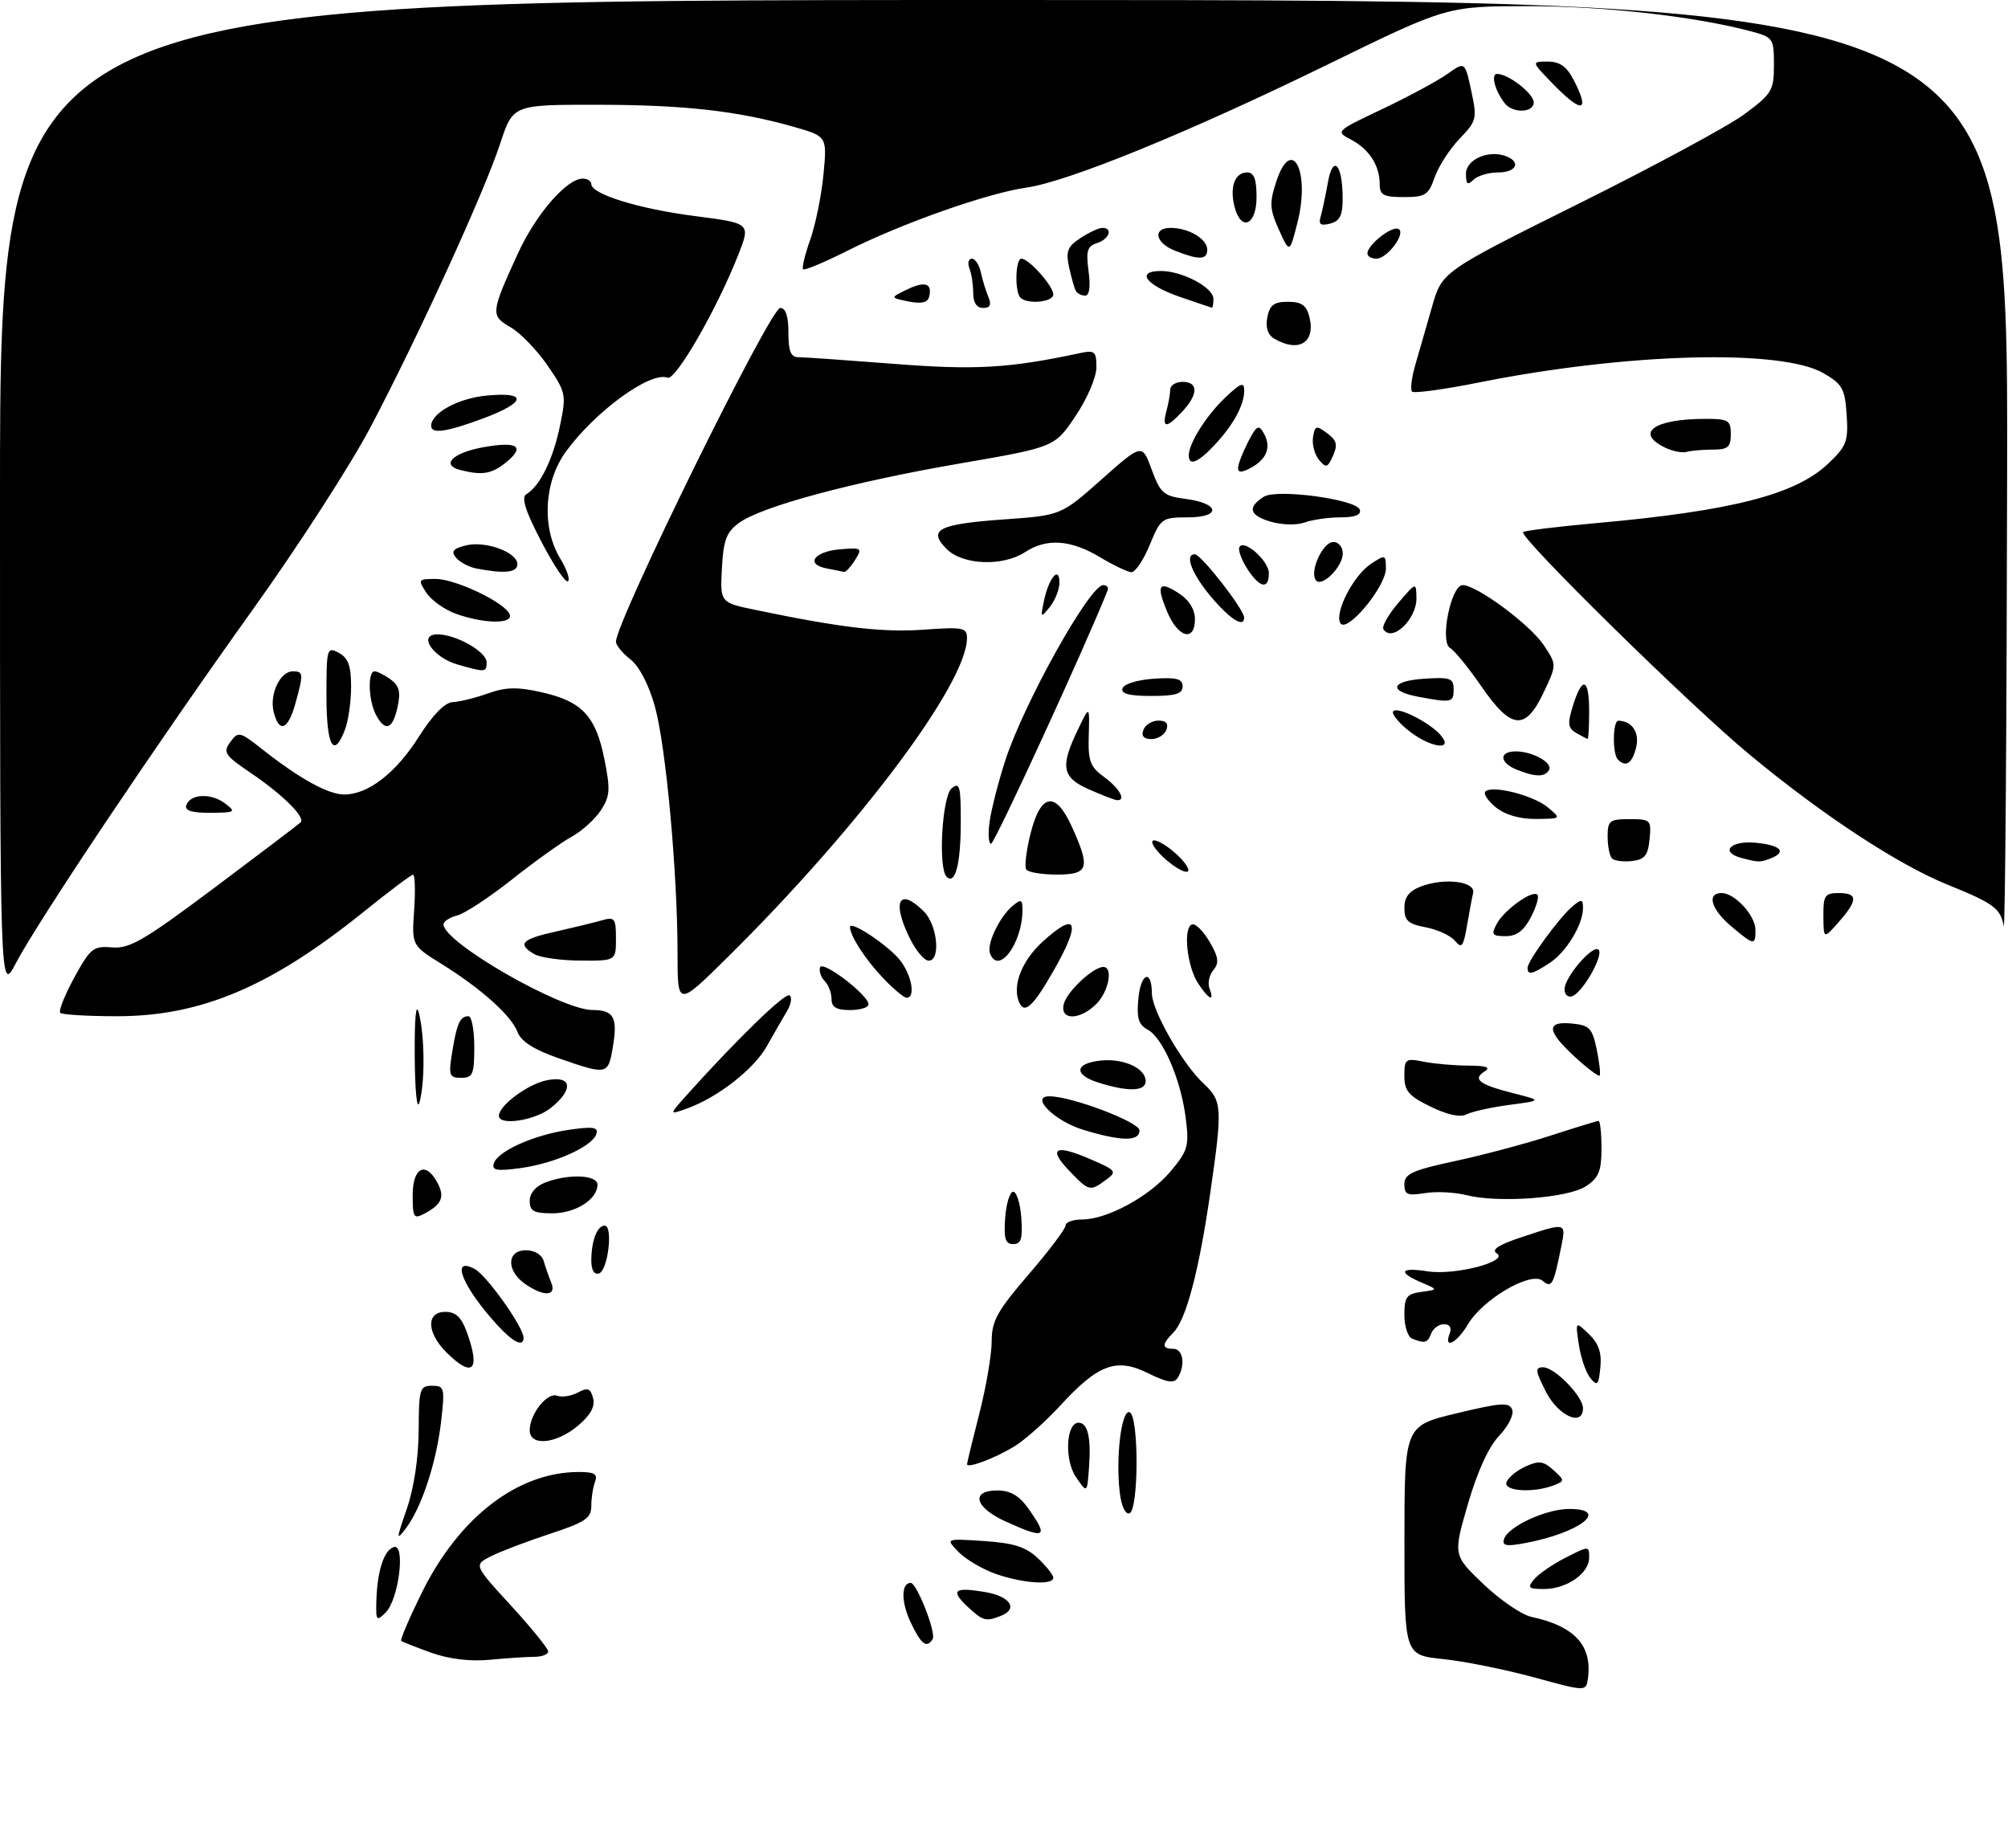 <?xml version="1.0" encoding="UTF-8" standalone="no"?>
<!DOCTYPE svg PUBLIC "-//W3C//DTD SVG 1.1//EN" "http://www.w3.org/Graphics/SVG/1.1/DTD/svg11.dtd" >
<svg xmlns="http://www.w3.org/2000/svg" xmlns:xlink="http://www.w3.org/1999/xlink" version="1.1" viewBox="0 0 326 300">
 <g >
 <path fill="currentColor"
d=" M 249.00 272.33 C 244.32 271.06 237.69 269.72 234.25 269.37 C 228.00 268.72 228.00 268.72 228.01 250.11 C 228.02 231.50 228.02 231.50 236.49 229.47 C 243.72 227.73 245.03 227.64 245.51 228.88 C 245.81 229.68 244.86 231.58 243.40 233.11 C 241.70 234.87 239.85 238.92 238.32 244.19 C 235.91 252.50 235.91 252.50 240.83 257.20 C 243.53 259.78 247.04 262.18 248.62 262.52 C 255.65 264.03 258.54 267.19 257.80 272.52 C 257.50 274.66 257.50 274.66 249.00 272.33 Z  M 70.00 268.34 C 67.53 267.45 65.34 266.59 65.14 266.42 C 64.94 266.25 66.46 262.70 68.51 258.54 C 74.56 246.31 84.08 239.00 93.97 239.00 C 96.52 239.00 97.08 239.34 96.61 240.58 C 96.27 241.45 96.00 243.22 96.00 244.50 C 96.00 246.50 95.02 247.16 89.25 249.05 C 85.54 250.27 81.24 251.91 79.71 252.68 C 76.91 254.10 76.91 254.10 82.96 260.69 C 86.28 264.32 89.00 267.67 89.00 268.14 C 89.00 268.62 87.99 269.00 86.75 269.01 C 85.51 269.01 82.25 269.23 79.50 269.49 C 76.32 269.79 72.86 269.37 70.00 268.34 Z  M 147.82 263.36 C 146.28 260.07 146.30 256.99 147.86 257.01 C 148.85 257.03 152.03 265.15 151.42 266.13 C 150.45 267.70 149.53 266.99 147.82 263.36 Z  M 61.10 259.96 C 61.24 255.09 62.32 251.73 63.92 251.19 C 65.88 250.54 64.75 259.68 62.61 261.82 C 61.13 263.30 61.01 263.15 61.10 259.96 Z  M 157.12 260.90 C 154.23 258.20 154.89 257.64 159.93 258.49 C 164.06 259.19 165.38 261.26 162.42 262.39 C 160.03 263.31 159.57 263.18 157.12 260.90 Z  M 249.06 256.43 C 249.78 255.56 252.08 253.98 254.18 252.91 C 257.97 250.97 258.00 250.97 258.00 252.92 C 258.00 255.47 254.34 258.00 250.66 258.00 C 248.13 258.00 247.92 257.80 249.06 256.43 Z  M 161.59 255.52 C 159.44 254.75 156.74 253.15 155.59 251.96 C 153.50 249.80 153.50 249.80 159.74 250.21 C 164.55 250.53 166.55 251.16 168.49 252.99 C 169.87 254.29 171.00 255.72 171.00 256.17 C 171.00 257.43 165.97 257.08 161.59 255.52 Z  M 244.18 249.89 C 244.82 247.86 251.00 245.00 254.75 245.00 C 261.49 245.00 256.49 248.88 247.62 250.54 C 244.55 251.12 243.83 250.98 244.18 249.89 Z  M 66.05 244.97 C 67.20 241.63 67.95 236.68 67.97 232.25 C 68.00 225.52 68.15 225.00 70.14 225.00 C 72.15 225.00 72.24 225.34 71.62 230.75 C 70.87 237.41 68.46 244.74 65.93 248.10 C 64.30 250.26 64.31 250.01 66.05 244.97 Z  M 163.25 247.03 C 158.25 244.76 157.52 242.00 161.93 242.00 C 164.03 242.00 165.45 242.83 166.93 244.90 C 170.31 249.66 169.75 249.98 163.25 247.03 Z  M 181.79 242.30 C 181.12 236.60 182.07 228.86 183.38 229.29 C 184.91 229.80 184.90 245.20 183.36 245.71 C 182.70 245.93 182.05 244.53 181.79 242.30 Z  M 174.66 239.79 C 172.78 237.01 173.08 231.00 175.11 231.00 C 176.59 231.00 177.15 233.37 176.81 238.14 C 176.50 242.50 176.50 242.50 174.66 239.79 Z  M 244.59 240.64 C 244.87 239.88 246.27 238.74 247.68 238.10 C 249.83 237.12 250.58 237.22 252.19 238.68 C 254.04 240.35 254.05 240.46 252.32 241.14 C 248.98 242.46 244.01 242.13 244.59 240.64 Z  M 157.00 237.73 C 157.00 237.50 157.90 233.80 159.00 229.50 C 160.10 225.20 161.00 219.93 161.00 217.79 C 161.00 214.47 161.89 212.86 167.00 206.92 C 170.30 203.09 173.00 199.51 173.00 198.97 C 173.00 198.44 174.21 198.00 175.68 198.00 C 179.76 198.00 186.64 194.25 190.07 190.16 C 192.87 186.81 193.08 186.07 192.50 181.50 C 191.71 175.27 188.79 168.49 186.31 167.17 C 184.83 166.37 184.51 165.30 184.82 162.09 C 185.22 157.94 186.99 157.31 187.01 161.31 C 187.02 164.10 191.99 172.76 195.39 175.92 C 198.44 178.76 198.50 179.79 196.46 193.87 C 194.64 206.44 192.55 214.31 190.49 216.37 C 188.60 218.26 188.60 219.00 190.50 219.00 C 192.09 219.00 192.49 221.69 191.19 223.73 C 190.60 224.66 189.45 224.47 186.37 222.95 C 181.24 220.41 178.28 221.51 172.11 228.24 C 169.71 230.85 166.35 233.84 164.63 234.88 C 161.44 236.81 157.00 238.47 157.00 237.73 Z  M 86.00 232.22 C 86.00 229.59 88.85 226.00 90.45 226.62 C 91.22 226.91 92.73 226.68 93.81 226.10 C 95.43 225.24 95.87 225.40 96.29 227.02 C 96.65 228.37 95.87 229.77 93.83 231.49 C 90.29 234.47 86.00 234.87 86.00 232.22 Z  M 251.00 226.00 C 249.25 222.57 249.18 222.00 250.53 222.00 C 252.40 222.00 257.00 226.72 257.00 228.65 C 257.00 231.69 253.01 229.93 251.00 226.00 Z  M 258.20 223.76 C 257.49 222.89 256.64 220.45 256.33 218.34 C 255.75 214.50 255.75 214.50 257.95 216.60 C 259.54 218.12 260.06 219.62 259.82 222.02 C 259.54 224.90 259.33 225.13 258.20 223.76 Z  M 72.45 219.55 C 69.25 216.34 69.17 213.00 72.30 213.00 C 74.00 213.00 74.91 213.87 75.80 216.32 C 78.05 222.54 76.73 223.82 72.45 219.55 Z  M 80.84 215.25 C 75.12 209.04 73.00 203.86 77.07 206.04 C 79.03 207.09 85.00 215.49 85.00 217.20 C 85.00 218.75 83.35 217.98 80.84 215.25 Z  M 229.25 217.34 C 228.56 217.06 228.00 215.33 228.00 213.48 C 228.00 210.59 228.37 210.08 230.75 209.76 C 233.50 209.39 233.50 209.39 230.75 208.22 C 226.87 206.57 227.34 205.72 231.75 206.42 C 236.17 207.12 245.10 204.80 242.99 203.49 C 242.06 202.92 243.32 202.10 247.07 200.86 C 254.23 198.48 254.26 198.49 253.50 202.25 C 252.20 208.72 251.94 209.20 250.44 207.95 C 248.54 206.37 240.75 210.93 238.33 215.01 C 236.52 218.08 234.33 219.18 235.36 216.50 C 235.72 215.58 235.36 215.00 234.44 215.00 C 233.61 215.00 232.68 215.68 232.36 216.50 C 231.76 218.06 231.33 218.18 229.25 217.34 Z  M 85.22 208.44 C 82.17 206.30 82.27 203.00 85.38 203.00 C 86.79 203.00 87.97 203.71 88.27 204.75 C 88.55 205.71 89.10 207.29 89.49 208.25 C 90.41 210.48 88.27 210.58 85.22 208.44 Z  M 96.00 204.67 C 96.00 201.47 96.95 199.00 98.17 199.00 C 99.57 199.00 98.71 206.28 97.25 206.76 C 96.47 207.01 96.00 206.22 96.00 204.67 Z  M 163.19 197.75 C 163.36 195.41 163.95 193.50 164.50 193.50 C 165.05 193.50 165.64 195.41 165.81 197.75 C 166.05 201.12 165.78 202.00 164.50 202.00 C 163.22 202.00 162.95 201.12 163.19 197.75 Z  M 67.00 194.04 C 67.00 189.54 69.12 188.48 71.01 192.02 C 72.24 194.32 71.74 195.54 68.94 197.03 C 67.17 197.98 67.00 197.72 67.00 194.04 Z  M 86.00 194.98 C 86.00 193.72 86.98 192.58 88.57 191.98 C 92.33 190.55 97.00 190.75 97.00 192.35 C 97.00 194.74 93.44 197.00 89.67 197.00 C 86.65 197.00 86.00 196.64 86.00 194.98 Z  M 238.08 194.05 C 236.19 193.57 233.16 193.42 231.33 193.72 C 228.49 194.18 228.00 193.97 228.00 192.28 C 228.00 190.60 229.28 190.01 236.25 188.51 C 240.79 187.54 247.78 185.67 251.78 184.37 C 255.79 183.07 259.27 182.00 259.53 182.00 C 259.79 182.00 260.00 184.01 260.00 186.48 C 260.00 190.16 259.55 191.25 257.47 192.61 C 254.54 194.53 243.28 195.36 238.08 194.05 Z  M 173.61 190.11 C 170.07 186.42 171.29 185.73 177.00 188.20 C 181.26 190.04 181.39 190.22 179.56 191.57 C 176.96 193.48 176.80 193.44 173.61 190.11 Z  M 80.17 188.90 C 80.80 186.90 86.69 184.26 92.38 183.44 C 96.29 182.87 97.17 183.01 96.82 184.12 C 96.19 186.14 90.09 188.89 84.55 189.65 C 80.67 190.18 79.82 190.04 80.17 188.90 Z  M 175.77 183.41 C 171.18 181.99 167.18 178.00 170.36 178.00 C 173.96 178.00 185.00 182.18 185.00 183.54 C 185.00 185.37 182.00 185.32 175.77 183.41 Z  M 81.00 181.17 C 81.00 179.49 85.70 176.01 88.80 175.39 C 92.89 174.57 93.18 176.92 89.37 179.93 C 86.79 181.95 81.00 182.82 81.00 181.17 Z  M 232.25 179.68 C 228.69 177.94 228.00 177.13 228.00 174.68 C 228.00 171.93 228.19 171.79 231.12 172.38 C 232.84 172.72 236.11 173.01 238.38 173.02 C 241.31 173.03 242.08 173.30 241.03 173.96 C 239.02 175.23 240.14 176.09 245.68 177.50 C 250.38 178.69 250.38 178.69 245.02 179.40 C 242.07 179.79 238.94 180.49 238.08 180.94 C 237.07 181.46 234.96 181.01 232.25 179.68 Z  M 67.33 171.50 C 67.29 165.19 67.54 162.61 68.01 164.50 C 68.97 168.31 69.01 175.75 68.10 179.00 C 67.70 180.41 67.37 177.15 67.33 171.50 Z  M 111.52 177.77 C 119.69 168.68 127.44 161.15 128.18 161.61 C 128.63 161.89 128.44 163.06 127.75 164.21 C 127.06 165.35 125.60 167.90 124.50 169.86 C 122.40 173.60 116.53 178.19 111.54 179.98 C 108.59 181.04 108.59 181.04 111.52 177.77 Z  M 178.22 175.74 C 174.23 174.46 174.52 172.61 178.78 172.19 C 182.46 171.83 186.00 173.46 186.00 175.54 C 186.00 177.23 183.08 177.30 178.22 175.74 Z  M 73.41 170.85 C 74.15 166.18 74.69 165.00 76.06 165.00 C 76.58 165.00 77.00 167.25 77.00 170.00 C 77.00 174.43 76.76 175.00 74.87 175.00 C 72.94 175.00 72.80 174.62 73.41 170.85 Z  M 255.68 171.60 C 251.10 167.40 250.96 165.77 255.21 166.19 C 258.06 166.46 258.51 166.94 259.23 170.40 C 259.67 172.55 259.88 174.45 259.70 174.64 C 259.51 174.82 257.70 173.46 255.68 171.60 Z  M 90.69 171.82 C 86.72 170.44 84.60 169.09 84.03 167.58 C 83.01 164.89 78.12 160.51 71.67 156.50 C 66.84 153.50 66.84 153.50 67.24 147.75 C 67.45 144.59 67.37 142.01 67.06 142.02 C 66.75 142.03 63.12 144.75 59.00 148.08 C 43.94 160.21 32.62 165.00 19.01 165.00 C 14.24 165.00 10.09 164.75 9.78 164.45 C 9.48 164.15 10.51 161.57 12.06 158.72 C 14.68 153.94 15.15 153.56 18.20 153.83 C 21.04 154.07 23.43 152.67 34.91 144.07 C 42.28 138.54 48.54 133.80 48.81 133.52 C 49.62 132.71 45.89 129.01 40.77 125.54 C 36.48 122.64 36.16 122.16 37.39 120.48 C 38.68 118.71 38.92 118.77 42.62 121.69 C 48.65 126.44 53.28 128.99 55.88 129.00 C 59.76 129.00 64.27 125.52 68.00 119.62 C 70.25 116.07 72.22 114.06 73.50 114.00 C 74.60 113.95 77.17 113.32 79.21 112.59 C 82.12 111.55 83.99 111.51 87.94 112.40 C 94.48 113.87 96.72 116.25 98.12 123.24 C 99.12 128.21 99.04 129.29 97.55 131.57 C 96.60 133.01 94.47 134.94 92.82 135.85 C 91.16 136.76 86.81 139.87 83.15 142.77 C 79.49 145.67 75.49 148.31 74.25 148.63 C 73.01 148.95 72.00 149.60 72.00 150.08 C 72.00 153.01 91.06 163.97 96.19 163.99 C 99.67 164.00 100.31 165.18 99.49 170.04 C 98.73 174.54 98.59 174.57 90.69 171.82 Z  M 172.72 162.98 C 173.24 160.96 177.49 157.00 179.13 157.00 C 180.76 157.00 180.00 161.00 178.00 163.00 C 175.29 165.71 172.00 165.70 172.72 162.98 Z  M 135.00 162.20 C 135.00 161.21 134.50 159.90 133.89 159.29 C 133.28 158.68 132.94 157.68 133.14 157.07 C 133.54 155.87 141.00 161.56 141.00 163.07 C 141.00 163.58 139.65 164.00 138.00 164.00 C 135.78 164.00 135.00 163.53 135.00 162.20 Z  M 165.39 162.56 C 164.36 159.89 165.95 155.93 169.27 152.90 C 174.89 147.77 175.59 149.69 171.01 157.68 C 167.62 163.60 166.24 164.79 165.39 162.56 Z  M 110.00 154.87 C 110.00 141.73 108.12 121.16 106.32 114.71 C 105.35 111.19 103.79 108.19 102.36 107.07 C 101.06 106.05 100.00 104.76 100.00 104.20 C 100.00 100.90 125.04 50.00 126.67 50.00 C 127.56 50.00 128.00 51.33 128.00 54.00 C 128.00 57.09 128.38 58.00 129.69 58.00 C 130.62 58.00 137.58 58.49 145.16 59.08 C 158.30 60.11 163.77 59.80 175.25 57.35 C 177.75 56.82 178.00 57.03 178.00 59.65 C 178.00 61.26 176.51 64.74 174.61 67.56 C 171.22 72.60 171.22 72.60 155.86 75.25 C 138.43 78.25 123.68 82.21 120.00 84.89 C 117.93 86.39 117.45 87.67 117.20 92.27 C 116.91 97.84 116.91 97.84 122.70 99.04 C 136.54 101.92 143.29 102.71 149.92 102.24 C 156.37 101.78 157.00 101.90 156.99 103.62 C 156.95 111.02 139.42 134.38 118.07 155.48 C 110.00 163.45 110.00 163.45 110.00 154.87 Z  M 143.32 158.75 C 140.44 155.71 138.00 151.93 138.00 150.51 C 138.00 149.37 144.18 153.47 146.10 155.88 C 148.02 158.29 148.68 162.00 147.20 162.00 C 146.75 162.00 145.01 160.54 143.32 158.75 Z  M 194.51 159.66 C 192.71 156.91 192.05 150.68 193.50 150.10 C 194.05 149.88 195.33 151.13 196.35 152.87 C 197.84 155.40 197.96 156.34 196.99 157.51 C 196.32 158.31 196.04 159.66 196.36 160.49 C 197.23 162.75 196.25 162.31 194.51 159.66 Z  M 254.00 160.64 C 254.00 158.65 258.62 153.29 259.53 154.20 C 260.41 155.08 256.93 161.19 255.24 161.75 C 254.56 161.98 254.00 161.48 254.00 160.64 Z  M -0.00 80.65 C 0.00 0.00 0.00 0.00 163.00 0.00 C 326.00 0.00 326.00 0.00 325.86 76.25 C 325.79 118.19 325.54 151.52 325.30 150.32 C 324.75 147.46 323.68 146.68 316.28 143.68 C 308.16 140.40 295.84 132.31 284.00 122.48 C 274.25 114.40 246.52 87.14 247.28 86.39 C 247.51 86.16 252.83 85.51 259.10 84.94 C 281.08 82.97 291.46 80.32 296.74 75.34 C 299.79 72.46 300.09 71.69 299.81 67.38 C 299.53 63.13 299.12 62.38 296.08 60.61 C 289.24 56.62 264.20 57.29 240.16 62.09 C 234.48 63.23 229.57 63.90 229.25 63.59 C 228.94 63.27 229.17 61.32 229.77 59.26 C 230.37 57.19 231.59 52.94 232.49 49.81 C 234.11 44.11 234.11 44.11 256.30 33.07 C 268.51 27.00 280.64 20.45 283.25 18.51 C 287.68 15.22 288.00 14.68 288.00 10.53 C 288.00 6.23 287.87 6.04 284.25 5.08 C 275.25 2.67 260.52 1.01 248.22 1.00 C 234.94 1.00 234.94 1.00 215.72 10.39 C 193.05 21.48 173.44 29.49 166.59 30.47 C 160.29 31.37 146.43 36.26 137.65 40.68 C 133.88 42.58 130.61 43.94 130.39 43.72 C 130.16 43.50 130.68 41.33 131.54 38.91 C 132.40 36.48 133.37 31.72 133.69 28.32 C 134.28 22.14 134.28 22.14 128.89 20.60 C 119.73 17.99 111.04 17.02 96.89 17.01 C 83.28 17.00 83.28 17.00 81.20 23.33 C 78.61 31.24 67.74 54.99 60.08 69.50 C 56.88 75.55 48.31 88.83 41.02 99.00 C 25.45 120.74 6.22 149.45 2.57 156.40 C 0.00 161.30 -0.00 161.30 -0.00 80.65 Z  M 248.00 157.15 C 248.00 156.01 253.24 148.85 255.33 147.13 C 256.77 145.94 257.00 145.98 257.00 147.43 C 257.00 150.12 254.30 154.57 251.59 156.35 C 248.75 158.21 248.00 158.38 248.00 157.15 Z  M 86.75 154.92 C 83.93 153.27 84.68 152.48 90.25 151.25 C 93.14 150.60 96.51 149.78 97.75 149.42 C 99.79 148.83 100.00 149.11 100.00 152.38 C 100.00 156.00 100.00 156.00 94.25 155.97 C 91.09 155.95 87.71 155.48 86.75 154.92 Z  M 147.75 152.43 C 144.73 146.37 145.95 143.95 150.00 148.00 C 152.21 150.21 152.76 156.01 150.75 155.98 C 150.06 155.96 148.71 154.37 147.75 152.43 Z  M 160.72 154.75 C 160.18 153.22 162.30 148.83 164.43 147.05 C 165.77 145.95 166.00 146.05 166.00 147.73 C 166.00 153.19 162.04 158.46 160.72 154.75 Z  M 236.21 152.75 C 235.50 151.90 233.37 150.92 231.46 150.56 C 228.62 150.03 228.00 149.47 228.00 147.43 C 228.00 145.66 228.77 144.66 230.69 143.93 C 234.53 142.47 239.59 143.11 239.16 145.00 C 238.97 145.82 238.52 148.25 238.15 150.39 C 237.58 153.72 237.30 154.06 236.21 152.75 Z  M 281.08 150.41 C 277.80 147.65 277.03 145.00 279.50 145.00 C 281.65 145.00 285.00 148.65 285.00 151.00 C 285.00 153.56 284.78 153.52 281.08 150.41 Z  M 243.00 150.00 C 244.22 147.72 248.79 144.45 249.60 145.27 C 249.90 145.57 249.43 147.21 248.55 148.91 C 247.40 151.12 246.23 152.00 244.44 152.00 C 242.24 152.00 242.06 151.75 243.00 150.00 Z  M 296.03 148.75 C 296.00 145.41 296.27 145.00 298.50 145.00 C 301.65 145.00 301.65 146.14 298.53 149.69 C 296.06 152.50 296.06 152.50 296.03 148.75 Z  M 153.68 142.35 C 152.28 140.95 152.95 129.29 154.50 128.00 C 155.81 126.91 156.00 127.63 155.98 133.63 C 155.97 140.31 155.07 143.73 153.68 142.35 Z  M 166.60 141.16 C 166.31 140.70 166.62 138.11 167.29 135.42 C 168.93 128.80 171.35 128.35 173.99 134.17 C 177.08 140.97 176.76 142.00 171.56 142.00 C 169.12 142.00 166.88 141.62 166.60 141.16 Z  M 189.37 139.64 C 187.79 138.28 186.79 136.88 187.13 136.53 C 187.48 136.18 189.06 137.01 190.63 138.36 C 192.21 139.72 193.21 141.12 192.87 141.47 C 192.52 141.82 190.94 140.99 189.37 139.64 Z  M 261.71 139.38 C 261.32 138.99 261.00 137.39 261.00 135.83 C 261.00 133.25 261.32 133.00 264.56 133.00 C 267.98 133.00 268.11 133.13 267.81 136.25 C 267.56 138.88 267.02 139.56 264.96 139.80 C 263.57 139.96 262.10 139.77 261.71 139.38 Z  M 282.75 139.31 C 279.16 138.37 280.92 136.44 285.00 136.83 C 289.13 137.22 290.18 138.33 287.42 139.39 C 285.74 140.04 285.51 140.03 282.75 139.31 Z  M 160.69 133.25 C 161.00 131.19 162.13 126.80 163.20 123.50 C 166.23 114.16 176.92 95.00 179.10 95.00 C 179.68 95.00 180.02 95.38 179.83 95.84 C 176.17 105.05 161.47 137.00 160.90 137.00 C 160.48 137.00 160.38 135.31 160.69 133.25 Z  M 242.86 131.09 C 241.56 130.03 240.79 128.88 241.15 128.52 C 242.24 127.43 248.93 129.12 251.28 131.08 C 253.50 132.93 253.50 132.93 249.36 132.97 C 246.73 132.99 244.36 132.30 242.86 131.09 Z  M 30.24 130.75 C 30.86 128.89 34.24 128.72 36.51 130.43 C 38.38 131.85 38.24 131.94 34.17 131.97 C 31.14 131.99 29.96 131.62 30.24 130.75 Z  M 176.76 128.15 C 172.42 126.24 172.10 124.48 174.98 118.50 C 176.90 114.50 176.90 114.50 176.76 119.37 C 176.63 123.59 176.97 124.50 179.31 126.20 C 181.83 128.05 182.92 130.12 181.25 129.90 C 180.84 129.85 178.81 129.06 176.76 128.15 Z  M 246.25 124.97 C 243.43 123.84 243.32 122.00 246.07 122.00 C 248.86 122.00 252.19 123.88 251.47 125.05 C 250.76 126.20 249.25 126.17 246.25 124.97 Z  M 262.67 123.33 C 261.75 122.42 261.82 117.00 262.75 117.02 C 264.98 117.06 266.23 118.96 265.62 121.39 C 264.97 123.97 263.96 124.63 262.67 123.33 Z  M 53.00 112.96 C 53.00 105.24 53.08 104.97 55.00 106.00 C 56.53 106.82 57.00 108.09 57.00 111.47 C 57.00 113.89 56.56 117.02 56.02 118.43 C 54.18 123.30 53.00 121.17 53.00 112.96 Z  M 228.54 118.51 C 226.91 117.18 225.86 115.81 226.20 115.47 C 226.98 114.69 232.23 117.37 233.95 119.43 C 236.11 122.04 232.00 121.34 228.54 118.51 Z  M 185.64 118.50 C 185.95 117.67 187.05 117.00 188.08 117.00 C 189.32 117.00 189.75 117.50 189.36 118.50 C 189.05 119.33 187.95 120.00 186.92 120.00 C 185.68 120.00 185.25 119.50 185.64 118.50 Z  M 255.89 119.00 C 254.54 118.21 254.46 117.49 255.38 114.53 C 256.90 109.69 258.00 110.10 258.00 115.50 C 258.00 117.97 257.89 119.99 257.75 119.97 C 257.61 119.95 256.78 119.52 255.89 119.00 Z  M 44.43 115.59 C 43.72 112.73 45.47 109.00 47.54 109.00 C 49.27 109.00 49.30 109.37 47.95 114.25 C 46.76 118.54 45.31 119.09 44.43 115.59 Z  M 61.04 116.07 C 59.81 113.77 59.66 109.00 60.81 109.00 C 61.25 109.00 62.43 109.60 63.43 110.32 C 64.83 111.35 65.08 112.37 64.54 114.82 C 63.74 118.45 62.54 118.87 61.04 116.07 Z  M 240.52 111.47 C 238.43 108.43 236.13 105.62 235.43 105.22 C 233.71 104.26 235.56 95.00 237.47 95.00 C 239.74 95.00 248.36 101.37 250.60 104.71 C 252.75 107.92 252.75 107.92 250.62 112.41 C 247.65 118.71 245.36 118.49 240.52 111.47 Z  M 230.21 113.12 C 225.28 112.19 225.86 110.54 231.25 110.20 C 235.47 109.92 236.00 110.12 236.00 111.95 C 236.00 114.08 235.67 114.14 230.21 113.12 Z  M 182.24 111.75 C 182.47 111.05 184.72 110.37 187.33 110.20 C 191.02 109.95 192.00 110.22 192.00 111.45 C 192.00 112.65 190.85 113.00 186.92 113.00 C 183.30 113.00 181.95 112.64 182.24 111.75 Z  M 74.27 107.89 C 70.27 106.73 67.78 103.00 71.01 103.00 C 74.04 103.00 79.00 105.81 79.00 107.53 C 79.00 109.18 78.80 109.19 74.27 107.89 Z  M 189.50 99.35 C 187.65 94.92 188.13 94.20 191.47 96.39 C 193.05 97.42 194.00 98.98 194.00 100.52 C 194.00 104.28 191.26 103.56 189.50 99.35 Z  M 224.60 102.16 C 224.32 101.70 225.40 99.79 227.00 97.91 C 229.92 94.50 229.92 94.50 229.96 97.10 C 230.01 100.56 225.97 104.38 224.60 102.16 Z  M 217.62 101.19 C 216.59 99.52 219.73 93.41 222.59 91.54 C 224.90 90.02 225.00 90.05 225.00 92.31 C 225.00 95.25 218.66 102.88 217.62 101.19 Z  M 74.11 99.69 C 72.24 99.04 70.05 97.49 69.23 96.25 C 67.82 94.09 67.87 94.00 70.72 94.00 C 74.01 94.00 82.14 97.91 82.76 99.79 C 83.28 101.34 78.64 101.29 74.11 99.69 Z  M 197.81 98.25 C 193.89 94.05 192.02 90.00 193.99 90.00 C 195.00 90.00 201.93 98.89 201.98 100.25 C 202.03 101.76 200.31 100.93 197.81 98.25 Z  M 169.50 97.50 C 170.30 93.77 172.00 91.80 172.00 94.61 C 172.00 95.71 171.29 97.49 170.43 98.56 C 168.94 100.40 168.90 100.35 169.50 97.50 Z  M 87.86 87.89 C 85.25 82.86 84.59 80.75 85.47 80.23 C 87.66 78.92 89.78 74.60 90.90 69.19 C 91.97 64.04 91.90 63.72 88.87 59.31 C 87.15 56.81 84.45 54.02 82.88 53.13 C 79.62 51.26 79.66 50.80 84.08 41.16 C 86.99 34.79 92.01 29.00 94.61 29.00 C 95.37 29.00 96.00 29.40 96.00 29.89 C 96.00 31.53 103.79 33.93 112.88 35.09 C 121.87 36.25 121.87 36.25 119.86 41.37 C 116.44 50.09 109.70 61.82 108.39 61.32 C 105.60 60.25 96.62 66.79 91.85 73.36 C 88.30 78.27 87.92 85.71 90.97 90.71 C 92.04 92.48 92.60 94.13 92.19 94.38 C 91.79 94.63 89.84 91.71 87.86 87.89 Z  M 202.55 92.44 C 201.63 91.03 201.02 89.45 201.19 88.92 C 201.73 87.31 206.00 90.99 206.00 93.06 C 206.00 95.75 204.55 95.49 202.55 92.44 Z  M 213.59 94.15 C 212.63 92.60 214.79 88.00 216.48 88.00 C 217.31 88.00 218.00 88.83 218.00 89.85 C 218.00 92.09 214.46 95.55 213.59 94.15 Z  M 77.32 92.30 C 76.13 92.07 74.65 91.28 74.05 90.56 C 73.19 89.53 73.54 89.08 75.63 88.56 C 78.80 87.76 84.00 89.66 84.00 91.62 C 84.00 92.97 81.88 93.19 77.32 92.30 Z  M 134.19 92.29 C 130.70 91.62 132.16 89.54 136.38 89.19 C 139.91 88.89 140.03 88.98 138.81 90.94 C 138.10 92.07 137.29 92.94 137.01 92.86 C 136.73 92.79 135.46 92.53 134.19 92.29 Z  M 178.50 90.42 C 173.80 87.62 169.90 87.36 166.43 89.64 C 162.81 92.01 156.32 91.76 153.70 89.15 C 150.57 86.01 152.32 85.10 162.93 84.34 C 172.26 83.68 172.26 83.68 178.84 77.84 C 185.42 72.00 185.42 72.00 186.98 76.25 C 188.39 80.08 188.93 80.55 192.45 81.00 C 198.05 81.72 198.34 84.00 192.83 84.00 C 188.64 84.01 188.44 84.15 186.65 88.50 C 185.63 90.98 184.28 92.96 183.65 92.91 C 183.02 92.85 180.70 91.74 178.50 90.42 Z  M 206.22 84.68 C 202.82 83.66 202.49 82.36 205.19 80.65 C 207.29 79.33 220.21 81.07 220.76 82.75 C 221.03 83.59 220.01 84.00 217.65 84.00 C 215.71 84.00 213.09 84.37 211.82 84.83 C 210.50 85.31 208.09 85.24 206.22 84.68 Z  M 74.69 76.30 C 71.54 75.48 73.50 73.53 78.38 72.63 C 84.02 71.60 85.36 72.47 82.14 75.09 C 79.81 76.97 78.26 77.22 74.69 76.30 Z  M 201.00 75.99 C 201.00 75.39 201.73 73.50 202.61 71.78 C 204.03 69.04 204.35 68.87 205.20 70.39 C 206.43 72.59 205.67 74.57 203.06 75.97 C 201.59 76.76 201.00 76.76 201.00 75.99 Z  M 214.14 74.66 C 213.43 73.81 212.99 72.16 213.17 71.00 C 213.47 69.09 213.69 69.03 215.45 70.33 C 217.02 71.48 217.21 72.22 216.42 73.99 C 215.54 75.96 215.28 76.04 214.14 74.66 Z  M 193.00 73.95 C 193.00 71.98 195.82 67.50 198.91 64.56 C 201.40 62.19 202.00 61.96 202.00 63.38 C 202.00 65.76 200.27 68.95 197.19 72.25 C 194.51 75.12 193.00 75.73 193.00 73.95 Z  M 270.25 72.64 C 265.43 70.26 268.54 68.04 276.75 68.01 C 280.62 68.00 281.00 68.22 281.00 70.50 C 281.00 72.60 280.53 73.00 278.08 73.00 C 276.48 73.00 274.56 73.17 273.83 73.37 C 273.10 73.58 271.49 73.25 270.25 72.64 Z  M 70.00 69.15 C 70.00 67.07 74.37 64.67 78.99 64.23 C 85.72 63.58 85.47 65.31 78.46 67.93 C 72.54 70.14 70.00 70.51 70.00 69.15 Z  M 189.37 66.75 C 189.70 65.51 189.98 63.94 189.99 63.25 C 189.99 62.56 190.90 62.00 192.00 62.00 C 194.57 62.00 194.55 64.03 191.96 66.81 C 189.36 69.60 188.61 69.58 189.37 66.75 Z  M 206.88 54.99 C 205.82 54.37 205.43 53.18 205.75 51.53 C 206.13 49.53 206.83 49.00 209.10 49.00 C 211.30 49.00 212.10 49.56 212.58 51.44 C 213.62 55.61 210.87 57.32 206.88 54.99 Z  M 147.50 48.95 C 144.50 48.34 144.50 48.34 147.25 47.01 C 150.18 45.59 151.39 45.99 150.84 48.20 C 150.60 49.14 149.58 49.36 147.50 48.95 Z  M 158.00 47.58 C 158.00 46.25 157.73 44.45 157.39 43.58 C 157.06 42.71 157.23 42.00 157.78 42.00 C 158.32 42.00 158.99 43.01 159.25 44.25 C 159.52 45.49 160.07 47.29 160.48 48.25 C 161.00 49.50 160.75 50.00 159.61 50.00 C 158.57 50.00 158.00 49.14 158.00 47.58 Z  M 191.57 48.21 C 186.02 46.29 184.33 44.00 188.47 44.00 C 191.96 44.00 197.00 46.68 197.00 48.53 C 197.00 49.34 196.89 49.98 196.75 49.96 C 196.61 49.93 194.28 49.14 191.57 48.21 Z  M 165.67 48.33 C 164.71 47.37 164.84 42.00 165.83 42.00 C 167.05 42.00 171.00 46.44 171.00 47.81 C 171.00 49.06 166.81 49.47 165.67 48.33 Z  M 174.68 47.25 C 174.43 46.84 173.94 45.10 173.57 43.40 C 173.01 40.79 173.31 40.03 175.42 38.65 C 176.80 37.74 178.40 37.00 178.96 37.00 C 180.74 37.00 180.10 38.83 178.10 39.47 C 176.52 39.97 176.29 40.75 176.73 44.04 C 177.07 46.52 176.86 48.00 176.19 48.00 C 175.60 48.00 174.92 47.66 174.68 47.25 Z  M 190.75 40.70 C 187.53 39.43 187.08 37.00 190.07 37.00 C 192.97 37.00 196.00 38.80 196.00 40.54 C 196.00 42.21 194.67 42.25 190.75 40.70 Z  M 222.00 41.15 C 222.00 39.81 225.78 36.76 226.96 37.15 C 228.45 37.65 225.29 42.00 223.44 42.00 C 222.65 42.00 222.00 41.62 222.00 41.15 Z  M 207.63 37.30 C 206.13 33.96 206.07 32.94 207.20 29.49 C 209.71 21.85 212.77 27.83 210.63 36.19 C 209.37 41.14 209.37 41.14 207.63 37.30 Z  M 214.41 35.17 C 214.67 34.25 215.20 31.77 215.58 29.65 C 216.40 25.00 217.96 26.61 217.98 32.13 C 218.00 34.96 217.55 35.89 215.96 36.30 C 214.40 36.71 214.03 36.44 214.41 35.17 Z  M 200.41 33.50 C 199.62 30.34 200.49 28.00 202.47 28.00 C 203.59 28.00 204.00 29.07 204.00 32.00 C 204.00 36.61 201.46 37.68 200.41 33.50 Z  M 224.00 29.93 C 224.00 26.89 222.29 24.22 219.36 22.68 C 216.79 21.34 216.82 21.31 224.47 17.68 C 228.70 15.67 233.44 13.11 235.00 12.00 C 237.83 9.98 237.83 9.98 238.86 14.74 C 239.83 19.28 239.74 19.64 236.97 22.52 C 235.37 24.18 233.55 26.99 232.93 28.77 C 231.92 31.67 231.40 32.00 227.90 32.00 C 224.63 32.00 224.00 31.67 224.00 29.93 Z  M 238.00 28.22 C 238.00 25.89 241.67 24.28 244.50 25.36 C 247.00 26.32 246.18 28.00 243.20 28.00 C 241.66 28.00 239.86 28.54 239.20 29.20 C 238.27 30.13 238.00 29.92 238.00 28.22 Z  M 244.28 16.75 C 242.68 14.68 242.00 12.00 243.07 12.00 C 244.88 12.00 249.00 15.20 249.00 16.62 C 249.00 18.34 245.58 18.44 244.28 16.75 Z  M 252.00 13.50 C 248.61 10.00 248.61 10.00 251.28 10.00 C 253.22 10.00 254.36 10.80 255.47 12.95 C 258.23 18.29 256.85 18.51 252.00 13.50 Z "/>
</g>
</svg>